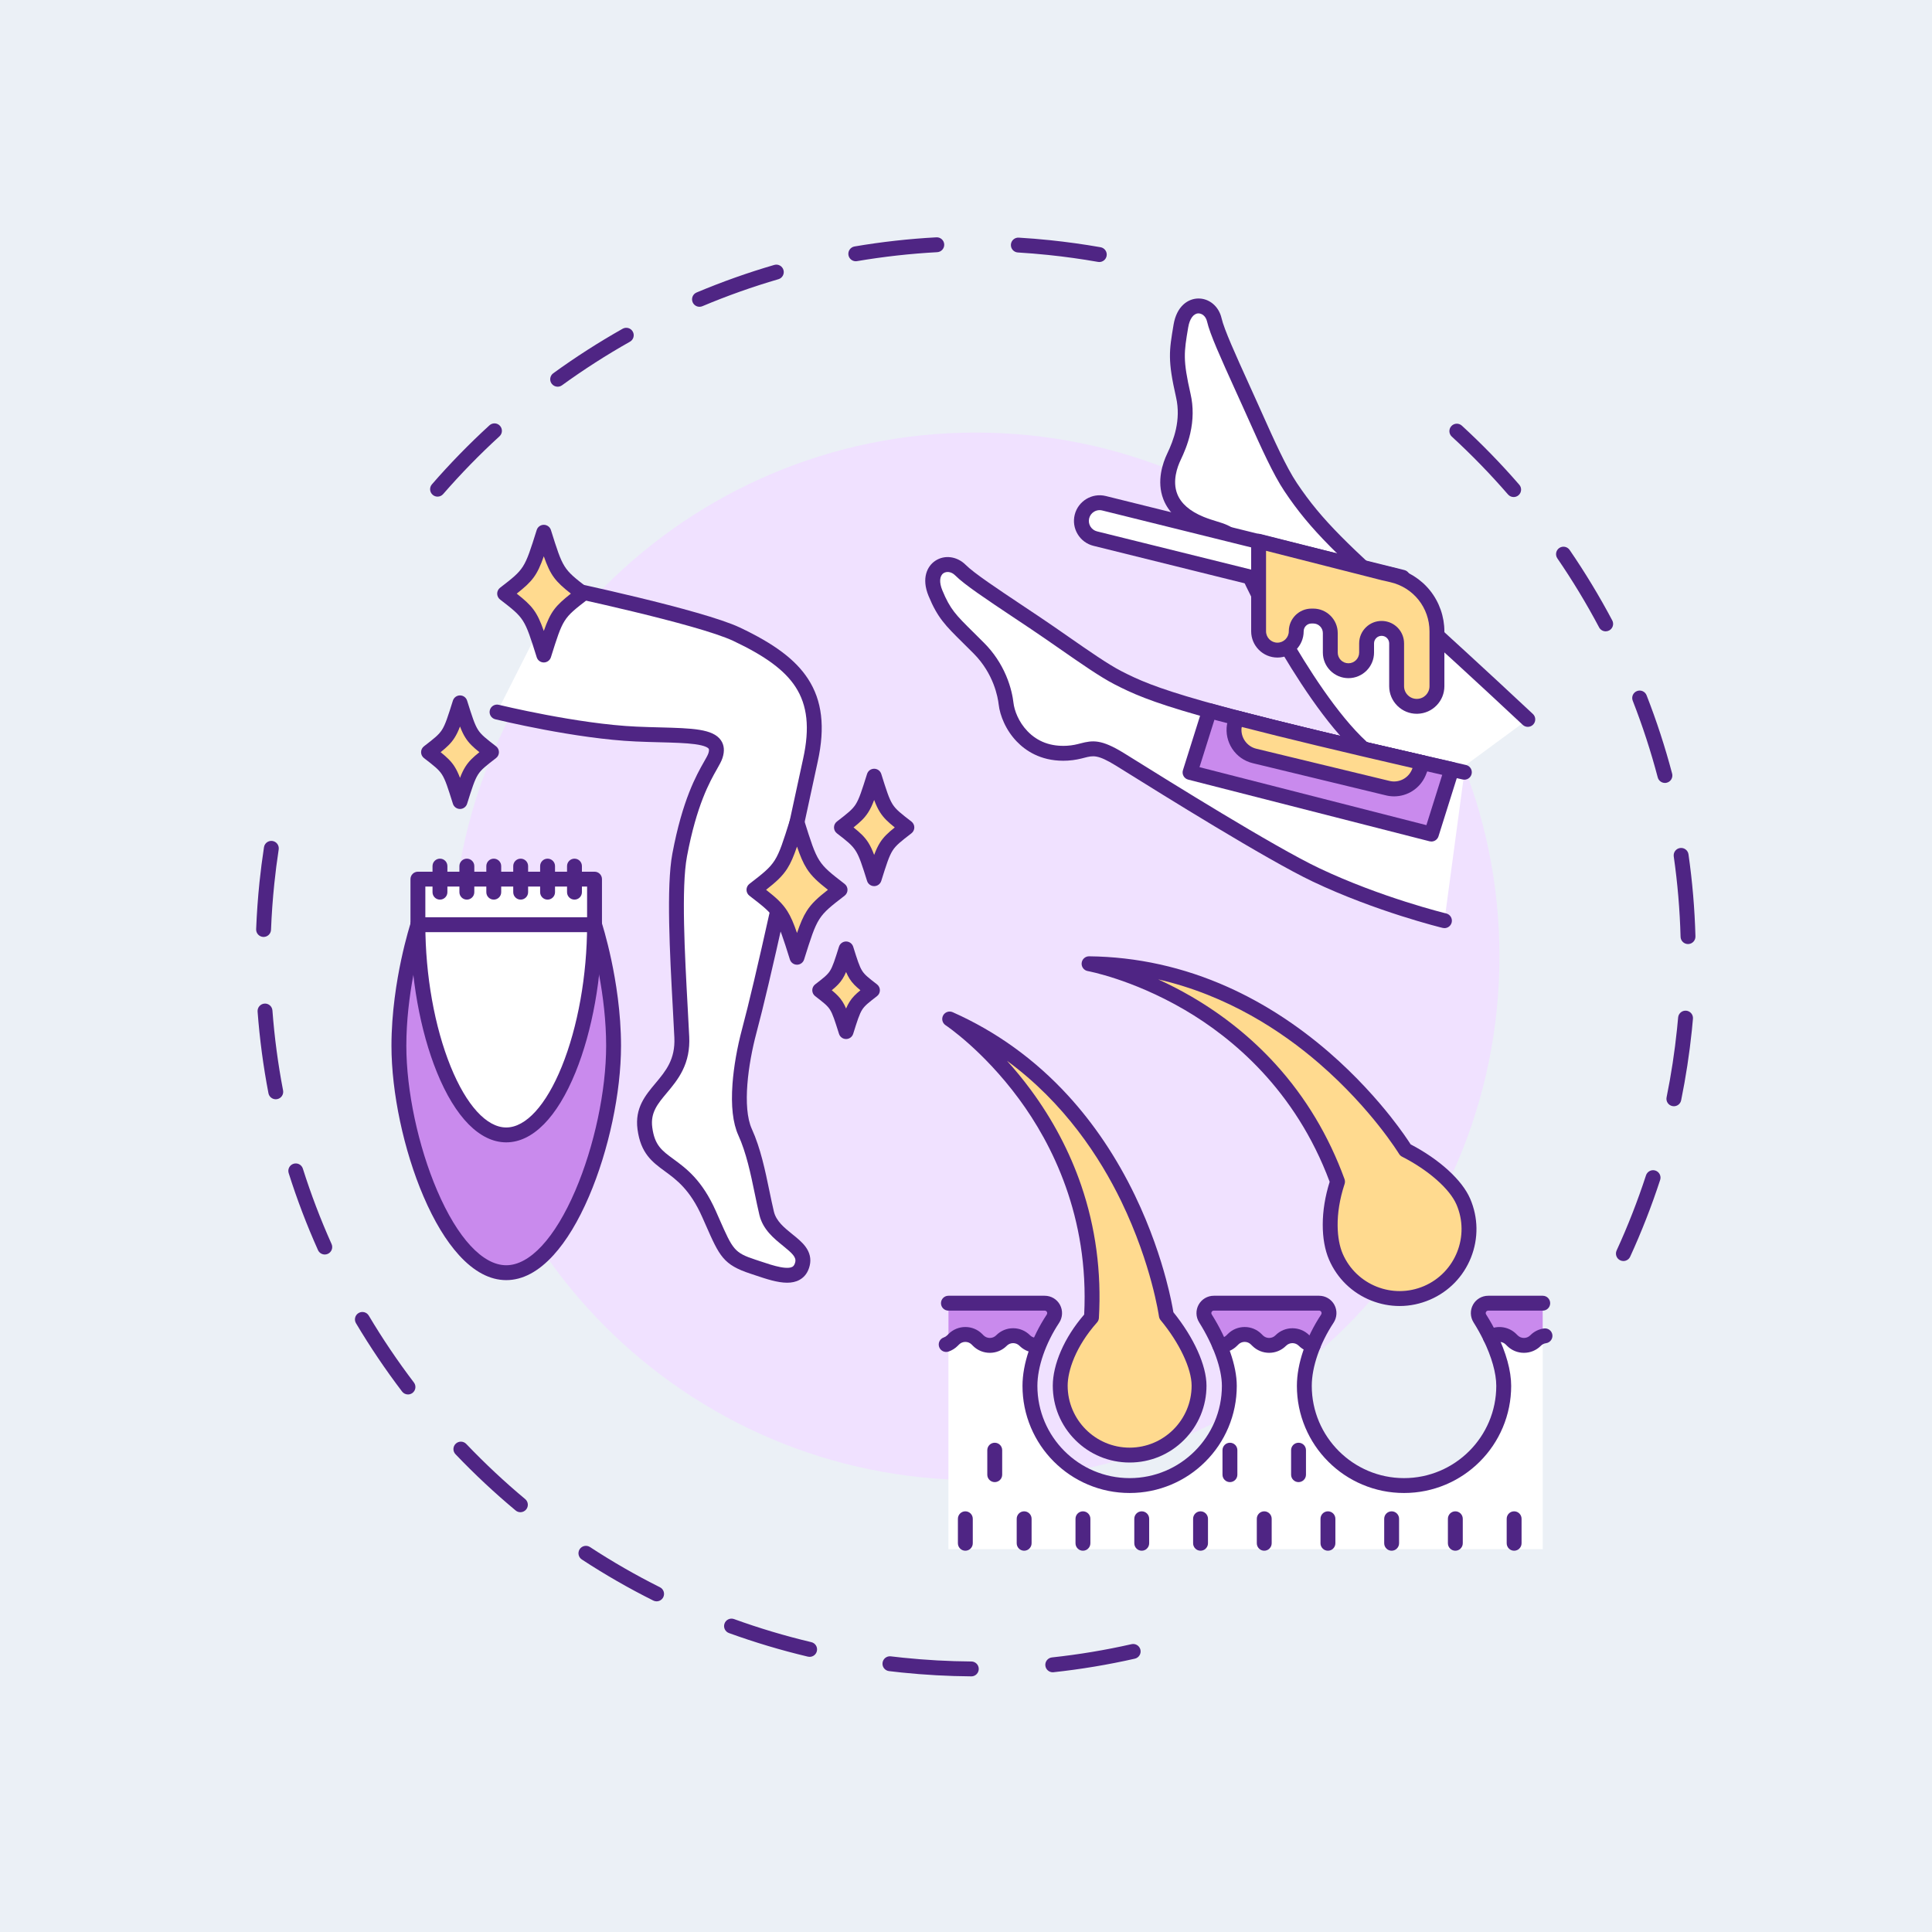 <svg xmlns="http://www.w3.org/2000/svg" width="100" height="100" viewBox="0 0 100 100" fill="none"><rect width="100" height="100" fill="#EBF0F6"></rect><g clip-path="url(#clip0_397_97)"><path d="M84.026 65.271C83.972 65.271 83.918 65.259 83.866 65.235C83.673 65.147 83.588 64.918 83.676 64.725C84.255 63.464 84.766 62.155 85.197 60.835C85.263 60.633 85.48 60.523 85.682 60.588C85.884 60.654 85.995 60.872 85.929 61.074C85.489 62.422 84.967 63.758 84.377 65.046C84.312 65.187 84.172 65.271 84.026 65.271ZM86.639 57.259C86.614 57.259 86.588 57.257 86.562 57.251C86.354 57.209 86.219 57.005 86.262 56.797C86.499 55.633 86.681 54.442 86.803 53.257C86.824 53.06 86.843 52.861 86.86 52.663C86.879 52.452 87.065 52.295 87.277 52.313C87.489 52.332 87.646 52.518 87.627 52.73C87.61 52.932 87.59 53.136 87.57 53.336C87.444 54.546 87.258 55.762 87.016 56.951C86.979 57.133 86.819 57.259 86.639 57.259ZM87.371 48.864C87.163 48.864 86.992 48.698 86.986 48.489C86.949 47.101 86.83 45.701 86.633 44.329C86.603 44.118 86.75 43.923 86.96 43.893C87.171 43.863 87.366 44.009 87.396 44.22C87.597 45.621 87.718 47.05 87.756 48.468C87.762 48.681 87.594 48.858 87.382 48.864C87.378 48.864 87.374 48.864 87.371 48.864ZM86.176 40.525C86.006 40.525 85.85 40.41 85.804 40.238C85.451 38.897 85.016 37.562 84.51 36.269C84.432 36.07 84.53 35.847 84.728 35.77C84.926 35.692 85.15 35.79 85.227 35.988C85.744 37.309 86.188 38.673 86.549 40.041C86.603 40.247 86.481 40.458 86.275 40.512C86.242 40.521 86.209 40.525 86.176 40.525ZM83.11 32.678C82.972 32.678 82.838 32.603 82.769 32.473C82.12 31.247 81.393 30.045 80.608 28.9C80.488 28.724 80.533 28.485 80.708 28.364C80.883 28.244 81.123 28.289 81.243 28.464C82.045 29.634 82.787 30.861 83.45 32.112C83.55 32.3 83.478 32.533 83.29 32.633C83.233 32.663 83.171 32.678 83.11 32.678ZM78.347 25.727C78.239 25.727 78.132 25.682 78.055 25.594C77.146 24.545 76.167 23.537 75.145 22.599C74.988 22.455 74.978 22.212 75.122 22.055C75.266 21.898 75.509 21.888 75.666 22.032C76.709 22.99 77.709 24.018 78.638 25.09C78.777 25.25 78.76 25.494 78.599 25.633C78.526 25.696 78.436 25.727 78.347 25.727ZM22.647 25.706C22.558 25.706 22.468 25.674 22.395 25.611C22.234 25.472 22.217 25.228 22.357 25.068C23.285 24 24.287 22.972 25.334 22.015C25.491 21.871 25.734 21.882 25.878 22.039C26.021 22.196 26.011 22.439 25.854 22.583C24.828 23.521 23.848 24.527 22.938 25.573C22.862 25.661 22.755 25.706 22.647 25.706ZM28.864 20.016C28.745 20.016 28.628 19.961 28.552 19.857C28.427 19.684 28.466 19.444 28.638 19.319C29.786 18.486 30.994 17.712 32.227 17.016C32.413 16.912 32.648 16.977 32.752 17.163C32.856 17.348 32.791 17.583 32.606 17.687C31.397 18.368 30.215 19.127 29.09 19.942C29.022 19.992 28.943 20.016 28.864 20.016ZM36.206 15.879C36.056 15.879 35.913 15.79 35.851 15.643C35.768 15.447 35.86 15.221 36.056 15.139C37.363 14.589 38.715 14.109 40.075 13.713C40.279 13.653 40.493 13.77 40.552 13.975C40.612 14.179 40.495 14.393 40.291 14.452C38.959 14.84 37.635 15.31 36.355 15.849C36.306 15.869 36.256 15.879 36.206 15.879ZM56.901 13.562C56.878 13.562 56.856 13.56 56.833 13.556C55.985 13.407 55.118 13.286 54.258 13.197C53.738 13.143 53.209 13.1 52.685 13.068C52.473 13.056 52.311 12.873 52.324 12.661C52.337 12.448 52.519 12.287 52.732 12.3C53.267 12.332 53.807 12.376 54.337 12.431C55.215 12.522 56.1 12.645 56.967 12.797C57.176 12.834 57.316 13.034 57.279 13.243C57.246 13.43 57.084 13.562 56.901 13.562ZM44.294 13.522C44.11 13.522 43.947 13.389 43.915 13.201C43.88 12.992 44.021 12.793 44.23 12.757C45.627 12.519 47.052 12.36 48.468 12.284C48.68 12.273 48.861 12.436 48.873 12.648C48.884 12.861 48.721 13.042 48.509 13.053C47.123 13.128 45.727 13.284 44.36 13.516C44.338 13.52 44.316 13.522 44.294 13.522ZM50.275 86.769C50.275 86.769 50.273 86.768 50.273 86.768C49.074 86.76 47.86 86.693 46.664 86.569C46.449 86.547 46.23 86.522 46.016 86.496C45.805 86.471 45.654 86.279 45.68 86.068C45.705 85.857 45.897 85.706 46.108 85.732C46.319 85.757 46.532 85.781 46.743 85.803C47.915 85.924 49.104 85.99 50.278 85.998C50.491 86 50.662 86.173 50.66 86.386C50.659 86.598 50.487 86.769 50.275 86.769ZM54.49 86.557C54.296 86.557 54.129 86.41 54.107 86.213C54.084 86.001 54.237 85.811 54.449 85.788C55.829 85.639 57.215 85.409 58.568 85.102C58.776 85.055 58.982 85.185 59.029 85.393C59.076 85.6 58.946 85.806 58.738 85.853C57.356 86.166 55.941 86.402 54.532 86.554C54.518 86.556 54.504 86.557 54.49 86.557ZM41.907 85.758C41.877 85.758 41.848 85.755 41.818 85.748C40.436 85.42 39.061 85.009 37.731 84.527C37.532 84.454 37.428 84.234 37.501 84.034C37.573 83.834 37.794 83.73 37.994 83.803C39.296 84.275 40.642 84.677 41.996 84.998C42.203 85.047 42.331 85.255 42.281 85.462C42.239 85.639 42.081 85.758 41.907 85.758ZM33.985 82.885C33.927 82.885 33.868 82.872 33.813 82.844C32.546 82.211 31.302 81.496 30.116 80.719C29.938 80.603 29.888 80.364 30.004 80.186C30.121 80.008 30.36 79.959 30.538 80.075C31.699 80.835 32.917 81.535 34.157 82.155C34.348 82.25 34.425 82.482 34.33 82.672C34.262 82.807 34.126 82.885 33.985 82.885ZM26.936 78.272C26.849 78.272 26.761 78.243 26.689 78.182C25.604 77.278 24.556 76.298 23.576 75.27C23.429 75.117 23.435 74.873 23.589 74.726C23.743 74.579 23.987 74.585 24.134 74.739C25.094 75.745 26.119 76.705 27.182 77.591C27.346 77.727 27.368 77.97 27.232 78.133C27.155 78.225 27.046 78.272 26.936 78.272ZM21.117 72.177C21.001 72.177 20.886 72.124 20.811 72.025C19.95 70.893 19.148 69.704 18.426 68.49C18.317 68.307 18.377 68.07 18.56 67.962C18.743 67.853 18.979 67.913 19.088 68.096C19.795 69.285 20.581 70.45 21.424 71.559C21.552 71.728 21.52 71.97 21.35 72.099C21.28 72.151 21.199 72.177 21.117 72.177ZM16.811 64.933C16.664 64.933 16.523 64.848 16.459 64.705C15.879 63.411 15.368 62.07 14.942 60.72C14.878 60.517 14.99 60.301 15.193 60.237C15.396 60.172 15.612 60.285 15.676 60.488C16.094 61.81 16.594 63.123 17.162 64.39C17.249 64.584 17.162 64.812 16.968 64.899C16.917 64.922 16.863 64.933 16.811 64.933ZM14.273 56.898C14.092 56.898 13.931 56.77 13.895 56.586C13.628 55.196 13.439 53.774 13.333 52.359C13.318 52.147 13.477 51.962 13.689 51.946C13.901 51.93 14.086 52.09 14.101 52.302C14.205 53.687 14.39 55.08 14.652 56.44C14.692 56.649 14.555 56.851 14.346 56.891C14.322 56.896 14.297 56.898 14.273 56.898ZM13.643 48.496C13.638 48.496 13.633 48.496 13.628 48.496C13.415 48.487 13.25 48.308 13.258 48.096C13.29 47.289 13.348 46.471 13.431 45.664C13.494 45.06 13.572 44.45 13.664 43.851C13.696 43.641 13.892 43.497 14.103 43.529C14.313 43.561 14.457 43.758 14.425 43.968C14.335 44.554 14.259 45.152 14.198 45.743C14.116 46.533 14.059 47.335 14.028 48.126C14.02 48.333 13.849 48.496 13.643 48.496Z" fill="#4F2584"></path><path d="M50.501 76.61C65.473 76.61 77.611 64.472 77.611 49.5C77.611 34.528 65.473 22.39 50.501 22.39C35.528 22.39 23.391 34.528 23.391 49.5C23.391 64.472 35.528 76.61 50.501 76.61Z" fill="#F0E1FF"></path><path d="M79.079 37.236C70.728 29.422 68.754 28.124 66.807 25.218C66.167 24.263 65.474 22.66 64.691 20.92C63.836 19.02 63.018 17.287 62.852 16.558C62.641 15.625 61.36 15.462 61.123 16.871C60.896 18.221 60.827 18.624 61.249 20.478C61.563 21.856 61.05 23.042 60.763 23.642C60.339 24.531 59.968 26.215 62.152 27.108C63.393 27.616 63.873 27.306 64.381 29.111C64.604 29.907 68.161 37.067 71.095 39.183C72.098 39.906 73.634 41.243 73.634 41.243" fill="white"></path><path d="M73.634 41.628C73.544 41.628 73.454 41.597 73.381 41.533C73.366 41.52 71.846 40.2 70.87 39.495C69.255 38.331 67.543 35.782 66.391 33.849C65.164 31.791 64.145 29.697 64.01 29.215C63.669 28.004 63.437 27.933 62.748 27.721C62.534 27.656 62.291 27.581 62.006 27.465C61.089 27.089 60.486 26.542 60.214 25.838C59.854 24.905 60.185 23.958 60.416 23.476C60.741 22.793 61.143 21.749 60.873 20.564C60.435 18.639 60.512 18.18 60.742 16.816L60.743 16.807C60.908 15.829 61.502 15.465 62.002 15.451C62.584 15.434 63.087 15.854 63.228 16.472C63.357 17.043 63.972 18.4 64.624 19.837C64.76 20.137 64.901 20.447 65.042 20.762C65.127 20.949 65.21 21.136 65.292 21.319C65.951 22.79 66.574 24.178 67.127 25.003C68.453 26.984 69.771 28.183 73.294 31.387C74.853 32.804 76.792 34.569 79.342 36.955C79.498 37.1 79.506 37.344 79.36 37.5C79.215 37.655 78.971 37.663 78.816 37.518C76.27 35.135 74.332 33.373 72.776 31.957C71.045 30.382 69.794 29.245 68.838 28.276C67.85 27.275 67.169 26.451 66.487 25.432C65.898 24.553 65.291 23.2 64.59 21.634C64.507 21.451 64.424 21.265 64.34 21.078C64.199 20.764 64.058 20.454 63.922 20.155C63.197 18.554 62.623 17.29 62.477 16.643C62.41 16.351 62.202 16.221 62.033 16.221C62.03 16.221 62.027 16.221 62.024 16.221C61.775 16.228 61.576 16.502 61.503 16.935L61.501 16.944C61.279 18.262 61.22 18.616 61.624 20.393C61.774 21.048 61.767 21.736 61.606 22.438C61.476 23.004 61.273 23.467 61.111 23.808C60.934 24.177 60.676 24.897 60.932 25.561C61.125 26.059 61.584 26.46 62.297 26.752C62.551 26.855 62.775 26.924 62.974 26.985C63.372 27.107 63.715 27.213 64.02 27.513C64.322 27.811 64.54 28.258 64.751 29.007C64.845 29.34 65.74 31.254 67.052 33.455C68.167 35.325 69.813 37.783 71.32 38.871C72.326 39.596 73.824 40.897 73.887 40.952C74.047 41.092 74.064 41.335 73.925 41.495C73.849 41.583 73.742 41.628 73.634 41.628Z" fill="#4F2584"></path><path d="M75.796 39.971C61.618 36.753 59.708 36.029 57.852 35.073C56.83 34.547 55.171 33.307 53.587 32.245C51.856 31.084 50.245 30.047 49.719 29.515C49.046 28.836 47.873 29.375 48.417 30.696C48.938 31.962 49.336 32.21 50.675 33.56C51.67 34.563 51.999 35.751 52.073 36.412C52.183 37.391 53.117 39.106 55.246 38.984C56.39 38.918 56.424 38.357 57.96 39.3C58.664 39.732 65.458 44.022 68.113 45.282C71.407 46.847 74.765 47.654 74.765 47.654" fill="white"></path><path d="M74.765 48.04C74.735 48.04 74.705 48.036 74.674 48.029C74.641 48.021 71.24 47.194 67.948 45.63C65.581 44.507 60.049 41.056 58.231 39.922C58.003 39.78 57.838 39.678 57.758 39.628C56.81 39.046 56.581 39.105 56.126 39.222C55.909 39.278 55.64 39.347 55.268 39.369C55.187 39.373 55.108 39.376 55.031 39.376C53.839 39.376 53.069 38.842 52.624 38.377C52.354 38.096 52.133 37.769 51.966 37.405C51.82 37.087 51.724 36.758 51.69 36.455C51.651 36.105 51.441 34.881 50.401 33.831C50.187 33.616 49.995 33.426 49.826 33.259C48.935 32.379 48.528 31.977 48.061 30.843C47.683 29.925 47.994 29.302 48.412 29.025C48.896 28.704 49.546 28.794 49.992 29.244C50.404 29.66 51.644 30.486 52.956 31.361C53.231 31.544 53.514 31.733 53.801 31.925C54.306 32.264 54.819 32.62 55.314 32.965C56.363 33.694 57.353 34.383 58.028 34.731C59.777 35.631 61.575 36.348 75.881 39.596C76.088 39.643 76.219 39.849 76.171 40.057C76.124 40.264 75.918 40.394 75.711 40.347C68.913 38.804 64.715 37.785 62.098 37.044C59.51 36.311 58.564 35.873 57.676 35.415C56.955 35.044 55.944 34.341 54.874 33.597C54.381 33.254 53.872 32.9 53.372 32.565C53.086 32.373 52.803 32.184 52.529 32.002C51.067 31.027 49.912 30.258 49.445 29.786C49.23 29.57 48.98 29.573 48.837 29.667C48.63 29.805 48.606 30.143 48.773 30.549C49.181 31.539 49.48 31.834 50.367 32.711C50.538 32.88 50.731 33.07 50.948 33.289C51.425 33.77 51.804 34.334 52.073 34.963C52.338 35.583 52.426 36.11 52.456 36.369C52.5 36.763 52.714 37.357 53.18 37.844C53.706 38.393 54.394 38.647 55.224 38.6C55.521 38.583 55.731 38.529 55.934 38.476C56.554 38.317 56.994 38.255 58.161 38.972C58.244 39.023 58.409 39.126 58.639 39.269C60.447 40.397 65.951 43.83 68.278 44.935C71.495 46.462 74.822 47.272 74.855 47.28C75.061 47.33 75.189 47.538 75.139 47.745C75.097 47.921 74.939 48.04 74.765 48.04Z" fill="#4F2584"></path><path d="M75.141 39.823C68.815 38.383 65.028 37.458 62.602 36.785L61.596 39.98L74.088 43.172L75.141 39.823Z" fill="#C98AED"></path><path d="M74.088 43.557C74.057 43.557 74.025 43.553 73.993 43.545L61.501 40.353C61.398 40.327 61.311 40.26 61.26 40.167C61.208 40.075 61.197 39.965 61.229 39.864L62.235 36.67C62.298 36.472 62.506 36.359 62.706 36.414C65.22 37.111 69.199 38.075 75.227 39.447C75.332 39.471 75.422 39.538 75.476 39.631C75.529 39.724 75.541 39.836 75.509 39.938L74.456 43.288C74.404 43.451 74.253 43.557 74.088 43.557ZM62.086 39.708L73.83 42.709L74.649 40.106C69.11 38.842 65.338 37.93 62.858 37.255L62.086 39.708Z" fill="#4F2584"></path><path d="M63.887 37.568C63.779 38.267 64.219 38.955 64.932 39.128L71.829 40.795C72.484 40.953 73.157 40.619 73.427 40.002L73.639 39.479C69.31 38.486 66.191 37.729 64.015 37.162C63.993 37.156 63.909 37.574 63.887 37.568Z" fill="#FFDA8F"></path><path d="M72.158 41.219C72.019 41.219 71.879 41.203 71.739 41.169L64.842 39.502C64.405 39.397 64.028 39.132 63.781 38.758C63.537 38.388 63.44 37.945 63.507 37.51C63.514 37.467 63.527 37.426 63.547 37.389C63.556 37.357 63.569 37.304 63.578 37.27C63.637 37.043 63.669 36.918 63.818 36.83C63.908 36.778 64.012 36.763 64.113 36.789C66.435 37.395 69.669 38.173 73.726 39.104C73.836 39.129 73.929 39.201 73.981 39.301C74.033 39.402 74.039 39.52 73.996 39.624L73.785 40.147C73.783 40.15 73.782 40.153 73.781 40.156C73.493 40.814 72.849 41.219 72.158 41.219ZM64.262 37.678C64.212 38.17 64.538 38.636 65.023 38.753L71.92 40.42C72.392 40.535 72.876 40.296 73.073 39.852L73.113 39.754C69.458 38.913 66.49 38.198 64.279 37.628C64.273 37.645 64.268 37.662 64.262 37.678ZM63.886 37.183C63.836 37.183 63.789 37.193 63.747 37.21C63.822 37.18 63.906 37.175 63.985 37.196C63.951 37.187 63.918 37.183 63.886 37.183Z" fill="#4F2584"></path><path d="M72.142 31.71L56.689 27.878C56.183 27.752 55.875 27.241 56.001 26.736C56.126 26.23 56.637 25.922 57.142 26.048L72.596 29.88L72.142 31.71Z" fill="white"></path><path d="M72.143 32.095C72.112 32.095 72.081 32.091 72.05 32.084L56.597 28.252C56.252 28.166 55.962 27.952 55.779 27.648C55.596 27.344 55.542 26.987 55.627 26.643C55.804 25.933 56.525 25.498 57.236 25.674L72.689 29.506C72.896 29.557 73.022 29.766 72.97 29.972L72.516 31.802C72.492 31.901 72.429 31.987 72.341 32.04C72.281 32.076 72.212 32.095 72.143 32.095ZM56.915 26.405C56.815 26.405 56.717 26.432 56.629 26.485C56.501 26.562 56.411 26.684 56.375 26.829C56.339 26.973 56.362 27.123 56.439 27.251C56.516 27.378 56.638 27.468 56.782 27.504L71.862 31.243L72.13 30.161L57.05 26.422C57.006 26.41 56.96 26.405 56.915 26.405Z" fill="#4F2584"></path><path d="M65.144 28.013V32.675C65.144 33.213 65.581 33.649 66.119 33.649C66.657 33.649 67.093 33.213 67.093 32.675C67.093 32.24 67.446 31.887 67.882 31.887H67.974C68.461 31.887 68.856 32.281 68.856 32.768V33.777C68.856 34.296 69.276 34.716 69.795 34.716C70.314 34.716 70.734 34.296 70.734 33.777V33.302C70.734 32.859 71.104 32.506 71.546 32.526C71.961 32.544 72.288 32.887 72.288 33.302V35.516C72.288 36.106 72.777 36.579 73.367 36.559C73.93 36.54 74.376 36.079 74.376 35.516V32.682C74.376 31.281 73.406 30.066 72.04 29.756L71.616 29.66L65.144 28.013Z" fill="#FFDA8F"></path><path d="M73.331 36.945C72.959 36.945 72.608 36.803 72.339 36.543C72.058 36.271 71.904 35.907 71.904 35.516V33.302C71.904 33.092 71.739 32.92 71.529 32.911C71.422 32.906 71.319 32.944 71.241 33.019C71.163 33.094 71.12 33.194 71.12 33.302V33.777C71.12 34.507 70.526 35.101 69.795 35.101C69.065 35.101 68.471 34.507 68.471 33.777V32.768C68.471 32.494 68.248 32.272 67.975 32.272H67.882C67.659 32.272 67.478 32.453 67.478 32.675C67.478 33.425 66.869 34.035 66.119 34.035C65.37 34.035 64.76 33.425 64.76 32.675V28.013C64.76 27.894 64.815 27.782 64.909 27.709C65.002 27.636 65.125 27.61 65.24 27.64L71.706 29.285L72.125 29.381C72.871 29.55 73.544 29.972 74.022 30.569C74.499 31.167 74.761 31.917 74.761 32.682V35.516C74.761 35.889 74.619 36.241 74.36 36.509C74.1 36.777 73.753 36.932 73.38 36.944C73.364 36.944 73.347 36.945 73.331 36.945ZM71.51 32.14C71.528 32.14 71.546 32.14 71.564 32.141C72.186 32.169 72.674 32.679 72.674 33.302V35.516C72.674 35.696 72.745 35.864 72.875 35.989C73.004 36.114 73.174 36.18 73.355 36.174C73.712 36.162 73.991 35.873 73.991 35.516V32.682C73.991 31.452 73.154 30.404 71.955 30.132L71.531 30.035C71.528 30.035 71.524 30.034 71.521 30.033L65.53 28.509V32.675C65.53 33 65.794 33.264 66.119 33.264C66.444 33.264 66.708 33 66.708 32.675C66.708 32.028 67.235 31.501 67.882 31.501H67.975C68.673 31.501 69.241 32.07 69.241 32.768V33.777C69.241 34.083 69.49 34.331 69.795 34.331C70.101 34.331 70.35 34.083 70.35 33.777V33.302C70.35 32.982 70.477 32.684 70.709 32.462C70.927 32.253 71.21 32.14 71.51 32.14Z" fill="#4F2584"></path><path d="M28.992 30.401C28.992 30.401 36.211 31.922 38.126 32.827C41.263 34.309 42.708 35.885 41.951 39.34C41.768 40.174 41.526 41.298 41.252 42.563L40.255 47.128C39.719 49.537 39.181 51.87 38.782 53.362C38.346 54.991 38.004 57.36 38.567 58.598C39.155 59.888 39.373 61.503 39.683 62.799C39.993 64.094 41.778 64.417 41.537 65.419C41.297 66.422 40.052 65.917 38.976 65.563C37.622 65.119 37.569 64.792 36.7 62.838C35.365 59.834 33.669 60.596 33.381 58.401C33.127 56.462 35.41 56.161 35.291 53.681C35.155 50.854 34.81 46.239 35.181 44.258C35.851 40.682 36.84 39.682 37.029 39.121C37.433 37.922 35.573 38.112 32.927 37.994C29.816 37.856 25.729 36.855 25.729 36.855" fill="white"></path><path d="M40.741 66.393C40.24 66.393 39.662 66.2 39.097 66.01C39.015 65.983 38.934 65.956 38.854 65.929C37.436 65.464 37.243 65.026 36.525 63.397C36.469 63.271 36.41 63.137 36.347 62.995C35.718 61.579 35.022 61.069 34.409 60.62C33.768 60.15 33.162 59.706 32.997 58.451C32.853 57.352 33.399 56.7 33.927 56.07C34.458 55.436 34.959 54.838 34.904 53.699C34.882 53.241 34.855 52.736 34.826 52.201C34.672 49.39 34.482 45.892 34.801 44.187C35.325 41.391 36.05 40.114 36.44 39.428C36.546 39.242 36.63 39.095 36.663 38.998C36.685 38.93 36.718 38.808 36.68 38.754C36.648 38.708 36.514 38.593 35.966 38.519C35.499 38.456 34.876 38.439 34.154 38.42C33.758 38.41 33.348 38.399 32.908 38.379C29.796 38.241 25.804 37.27 25.635 37.229C25.429 37.178 25.302 36.97 25.353 36.763C25.404 36.556 25.612 36.43 25.819 36.481C25.859 36.49 29.907 37.475 32.942 37.61C33.375 37.629 33.782 37.64 34.174 37.65C35.815 37.694 36.9 37.722 37.312 38.313C37.488 38.566 37.515 38.879 37.392 39.244C37.336 39.411 37.236 39.587 37.11 39.809C36.742 40.456 36.059 41.659 35.558 44.328C35.256 45.942 35.444 49.389 35.595 52.159C35.624 52.695 35.652 53.202 35.674 53.662C35.705 54.306 35.592 54.878 35.327 55.411C35.1 55.869 34.791 56.239 34.517 56.565C34.039 57.136 33.661 57.587 33.761 58.351C33.883 59.279 34.252 59.55 34.864 59.998C35.521 60.48 36.338 61.079 37.051 62.682C37.114 62.825 37.174 62.959 37.229 63.086C37.929 64.673 38.002 64.839 39.094 65.198C39.176 65.224 39.258 65.252 39.341 65.28C39.7 65.4 40.072 65.525 40.391 65.585C40.757 65.655 40.93 65.616 41.011 65.571C41.04 65.555 41.118 65.512 41.161 65.329C41.223 65.075 41.015 64.875 40.527 64.481C40.064 64.107 39.487 63.642 39.307 62.888C39.224 62.539 39.149 62.177 39.069 61.792C38.853 60.748 38.629 59.667 38.215 58.758C37.932 58.135 37.831 57.24 37.914 56.099C37.979 55.221 38.154 54.214 38.409 53.263C38.754 51.972 39.234 49.938 39.877 47.044L40.875 42.481C40.942 42.168 41.008 41.863 41.072 41.569C41.267 40.666 41.435 39.885 41.573 39.258C41.919 37.679 41.792 36.502 41.175 35.553C40.615 34.694 39.623 33.961 37.96 33.175C36.107 32.3 28.983 30.793 28.911 30.778C28.703 30.735 28.57 30.53 28.613 30.322C28.657 30.114 28.862 29.981 29.07 30.025C29.366 30.087 36.355 31.565 38.289 32.478C40.089 33.329 41.178 34.148 41.82 35.133C42.19 35.701 42.411 36.321 42.495 37.027C42.579 37.736 42.523 38.519 42.325 39.422C42.188 40.049 42.02 40.829 41.825 41.732C41.761 42.026 41.695 42.331 41.627 42.645L40.629 47.21C39.984 50.116 39.501 52.16 39.153 53.462C38.726 55.059 38.407 57.321 38.916 58.438C39.366 59.426 39.609 60.6 39.823 61.636C39.902 62.015 39.976 62.372 40.056 62.709C40.175 63.208 40.6 63.55 41.011 63.882C41.267 64.088 41.508 64.283 41.685 64.518C41.918 64.828 41.994 65.162 41.91 65.509C41.829 65.849 41.652 66.097 41.384 66.245C41.193 66.351 40.976 66.393 40.741 66.393Z" fill="#4F2584"></path><path d="M28.149 33.904C27.48 31.777 27.478 31.774 26.121 30.726C27.478 29.678 27.48 29.675 28.149 27.549C28.817 29.675 28.819 29.678 30.177 30.726C28.819 31.774 28.817 31.777 28.149 33.904Z" fill="#FFDA8F"></path><path d="M28.147 34.289C27.979 34.289 27.83 34.179 27.78 34.019C27.147 32.006 27.147 32.006 25.884 31.031C25.79 30.958 25.734 30.846 25.734 30.726C25.734 30.607 25.79 30.494 25.884 30.421C27.147 29.447 27.147 29.447 27.78 27.433C27.83 27.273 27.979 27.164 28.147 27.164C28.315 27.164 28.464 27.273 28.515 27.433C29.148 29.447 29.148 29.447 30.41 30.421C30.505 30.494 30.56 30.607 30.56 30.726C30.56 30.846 30.505 30.958 30.41 31.031C29.147 32.006 29.147 32.006 28.515 34.019C28.464 34.179 28.315 34.289 28.147 34.289ZM26.746 30.726C27.552 31.364 27.796 31.66 28.147 32.658C28.498 31.66 28.742 31.364 29.548 30.726C28.742 30.088 28.498 29.792 28.147 28.794C27.796 29.792 27.552 30.088 26.746 30.726Z" fill="#4F2584"></path><path d="M23.809 41.487C23.272 39.778 23.27 39.775 22.18 38.933C23.27 38.091 23.272 38.088 23.809 36.379C24.347 38.088 24.349 38.091 25.439 38.933C24.349 39.775 24.347 39.778 23.809 41.487Z" fill="#FFDA8F"></path><path d="M23.81 41.872C23.642 41.872 23.493 41.763 23.442 41.602C23.184 40.781 23.055 40.369 22.878 40.092C22.71 39.828 22.47 39.643 21.945 39.238C21.85 39.165 21.795 39.052 21.795 38.933C21.795 38.813 21.85 38.701 21.945 38.628C22.47 38.222 22.71 38.037 22.878 37.774C23.055 37.497 23.184 37.084 23.442 36.264C23.493 36.103 23.642 35.994 23.81 35.994C23.978 35.994 24.127 36.103 24.177 36.264C24.435 37.084 24.565 37.497 24.742 37.774C24.91 38.037 25.15 38.222 25.675 38.628C25.77 38.701 25.825 38.813 25.825 38.933C25.825 39.052 25.77 39.165 25.675 39.238C25.15 39.643 24.91 39.828 24.742 40.092C24.565 40.369 24.436 40.781 24.177 41.602C24.127 41.763 23.978 41.872 23.81 41.872ZM22.806 38.933C23.134 39.196 23.349 39.399 23.527 39.677C23.633 39.844 23.72 40.027 23.81 40.262C23.9 40.027 23.986 39.844 24.093 39.678C24.27 39.399 24.486 39.195 24.814 38.933C24.486 38.67 24.27 38.467 24.093 38.188C23.986 38.022 23.9 37.839 23.81 37.603C23.72 37.839 23.633 38.022 23.527 38.188C23.349 38.467 23.134 38.67 22.806 38.933Z" fill="#4F2584"></path><path d="M43.793 53.395C43.343 51.963 43.341 51.961 42.428 51.255C43.341 50.55 43.343 50.548 43.793 49.117C44.243 50.548 44.244 50.55 45.158 51.255C44.244 51.961 44.243 51.963 43.793 53.395Z" fill="#FFDA8F"></path><path d="M43.793 53.78C43.625 53.78 43.476 53.67 43.426 53.51C43.211 52.828 43.103 52.485 42.96 52.26C42.825 52.048 42.627 51.895 42.193 51.56C42.098 51.487 42.043 51.375 42.043 51.255C42.043 51.136 42.098 51.023 42.193 50.951C42.627 50.616 42.825 50.463 42.96 50.251C43.103 50.026 43.211 49.684 43.426 49.001C43.476 48.841 43.625 48.731 43.793 48.731C43.962 48.731 44.11 48.841 44.161 49.001C44.375 49.684 44.483 50.026 44.627 50.251C44.762 50.463 44.96 50.616 45.394 50.951C45.488 51.023 45.543 51.136 45.543 51.255C45.543 51.375 45.488 51.487 45.394 51.56C44.96 51.895 44.762 52.048 44.627 52.26C44.483 52.485 44.375 52.828 44.161 53.51C44.11 53.67 43.962 53.78 43.793 53.78ZM43.052 51.255C43.298 51.457 43.467 51.622 43.609 51.846C43.677 51.952 43.736 52.067 43.793 52.201C43.85 52.067 43.909 51.952 43.977 51.846C44.12 51.622 44.288 51.457 44.535 51.255C44.288 51.054 44.12 50.889 43.977 50.666C43.909 50.559 43.85 50.444 43.793 50.31C43.736 50.444 43.677 50.559 43.609 50.666C43.467 50.889 43.298 51.054 43.052 51.255Z" fill="#4F2584"></path><path d="M45.246 45.481C44.688 43.705 44.686 43.703 43.553 42.828C44.686 41.953 44.688 41.95 45.246 40.175C45.804 41.95 45.806 41.953 46.939 42.828C45.806 43.703 45.804 43.705 45.246 45.481Z" fill="#FFDA8F"></path><path d="M45.246 45.866C45.078 45.866 44.929 45.757 44.879 45.596C44.356 43.934 44.356 43.934 43.318 43.133C43.223 43.06 43.168 42.947 43.168 42.828C43.168 42.708 43.223 42.596 43.318 42.523C43.865 42.1 44.115 41.908 44.291 41.632C44.475 41.342 44.61 40.913 44.879 40.059C44.929 39.899 45.078 39.79 45.246 39.79H45.246C45.414 39.79 45.563 39.899 45.614 40.059C45.882 40.913 46.017 41.342 46.202 41.632C46.378 41.908 46.627 42.1 47.175 42.523C47.269 42.596 47.325 42.708 47.325 42.828C47.325 42.947 47.269 43.06 47.175 43.133C46.628 43.555 46.378 43.748 46.202 44.024C46.017 44.313 45.882 44.742 45.614 45.596C45.563 45.757 45.414 45.866 45.246 45.866ZM44.179 42.828C44.527 43.105 44.754 43.318 44.94 43.609C45.055 43.79 45.148 43.99 45.246 44.251C45.344 43.99 45.437 43.79 45.552 43.609C45.739 43.317 45.966 43.105 46.313 42.828C45.965 42.55 45.739 42.338 45.552 42.046C45.437 41.866 45.344 41.666 45.246 41.405C45.148 41.666 45.055 41.866 44.94 42.046C44.754 42.338 44.527 42.55 44.179 42.828Z" fill="#4F2584"></path><path d="M41.252 49.548C40.517 47.21 40.515 47.207 39.023 46.056C40.515 44.904 40.517 44.901 41.252 42.563C41.987 44.901 41.989 44.904 43.481 46.056C41.989 47.207 41.987 47.21 41.252 49.548Z" fill="#FFDA8F"></path><path d="M41.253 49.933C41.084 49.933 40.936 49.824 40.885 49.663C40.186 47.439 40.186 47.439 38.788 46.361C38.694 46.288 38.639 46.175 38.639 46.056C38.639 45.936 38.694 45.824 38.788 45.751C40.186 44.672 40.186 44.672 40.885 42.448C40.936 42.287 41.084 42.178 41.253 42.178H41.253C41.421 42.178 41.57 42.287 41.62 42.448C42.319 44.672 42.319 44.672 43.717 45.751C43.811 45.824 43.867 45.936 43.867 46.056C43.867 46.175 43.811 46.288 43.717 46.361C42.319 47.439 42.319 47.439 41.62 49.663C41.57 49.824 41.421 49.933 41.253 49.933ZM39.652 46.056C40.168 46.461 40.49 46.749 40.747 47.15C40.936 47.447 41.081 47.79 41.253 48.292C41.424 47.79 41.569 47.447 41.758 47.15C42.014 46.749 42.337 46.461 42.853 46.056C42.337 45.65 42.014 45.362 41.758 44.961C41.569 44.664 41.424 44.321 41.253 43.819C41.081 44.321 40.936 44.664 40.747 44.961C40.49 45.362 40.168 45.65 39.652 46.056Z" fill="#4F2584"></path><path d="M26.203 65.874C29.271 65.874 31.759 58.861 31.759 54.127C31.759 50.864 30.773 47.862 30.773 47.862H21.632C21.632 47.862 20.646 50.864 20.646 54.127C20.646 58.861 23.134 65.874 26.203 65.874Z" fill="#C98AED"></path><path d="M26.203 66.259C25.36 66.259 24.537 65.823 23.755 64.963C23.085 64.226 22.468 63.204 21.92 61.927C20.897 59.541 20.262 56.553 20.262 54.127C20.262 52.408 20.534 50.766 20.763 49.691C21.011 48.526 21.256 47.774 21.266 47.742C21.318 47.584 21.466 47.477 21.632 47.477H30.774C30.94 47.477 31.088 47.584 31.14 47.742C31.15 47.774 31.395 48.526 31.643 49.691C31.872 50.766 32.144 52.408 32.144 54.127C32.144 56.553 31.509 59.541 30.486 61.927C29.938 63.204 29.321 64.226 28.651 64.963C27.869 65.823 27.046 66.259 26.203 66.259ZM21.918 48.248C21.686 49.043 21.032 51.516 21.032 54.127C21.032 56.455 21.644 59.328 22.628 61.624C23.681 64.08 24.984 65.489 26.203 65.489C27.422 65.489 28.725 64.08 29.778 61.624C30.762 59.328 31.374 56.455 31.374 54.127C31.374 51.516 30.721 49.043 30.488 48.248H21.918Z" fill="#4F2584"></path><path d="M21.633 47.862C21.633 53.326 23.679 58.743 26.204 58.743C28.728 58.743 30.774 53.326 30.774 47.862" fill="white"></path><path d="M26.202 59.128C24.839 59.128 23.564 57.839 22.613 55.497C21.744 53.357 21.246 50.574 21.246 47.862C21.246 47.65 21.419 47.477 21.631 47.477C21.844 47.477 22.016 47.65 22.016 47.862C22.016 50.479 22.494 53.156 23.327 55.207C24.14 57.209 25.188 58.358 26.202 58.358C27.216 58.358 28.264 57.209 29.077 55.207C29.91 53.156 30.388 50.479 30.388 47.862C30.388 47.65 30.56 47.477 30.773 47.477C30.986 47.477 31.158 47.65 31.158 47.862C31.158 50.574 30.66 53.357 29.791 55.497C28.84 57.839 27.566 59.128 26.202 59.128Z" fill="#4F2584"></path><path d="M30.774 45.504H21.633V47.862H30.774V45.504Z" fill="white"></path><path d="M30.773 48.248H21.631C21.419 48.248 21.246 48.075 21.246 47.862V45.504C21.246 45.291 21.419 45.119 21.631 45.119H30.773C30.986 45.119 31.158 45.291 31.158 45.504V47.862C31.158 48.075 30.986 48.248 30.773 48.248ZM22.016 47.477H30.388V45.889H22.016V47.477Z" fill="#4F2584"></path><path d="M26.95 46.564C26.737 46.564 26.565 46.392 26.565 46.179V44.829C26.565 44.616 26.737 44.444 26.95 44.444C27.162 44.444 27.335 44.616 27.335 44.829V46.179C27.335 46.392 27.162 46.564 26.95 46.564ZM25.557 46.564C25.345 46.564 25.172 46.392 25.172 46.179V44.829C25.172 44.616 25.345 44.444 25.557 44.444C25.77 44.444 25.942 44.616 25.942 44.829V46.179C25.942 46.392 25.77 46.564 25.557 46.564ZM24.164 46.564C23.952 46.564 23.779 46.392 23.779 46.179V44.829C23.779 44.616 23.952 44.444 24.164 44.444C24.377 44.444 24.55 44.616 24.55 44.829V46.179C24.55 46.392 24.377 46.564 24.164 46.564ZM22.772 46.564C22.559 46.564 22.387 46.392 22.387 46.179V44.829C22.387 44.616 22.559 44.444 22.772 44.444C22.985 44.444 23.157 44.616 23.157 44.829V46.179C23.157 46.392 22.985 46.564 22.772 46.564ZM28.343 46.564C28.13 46.564 27.957 46.392 27.957 46.179V44.829C27.957 44.616 28.13 44.444 28.343 44.444C28.555 44.444 28.728 44.616 28.728 44.829V46.179C28.728 46.392 28.555 46.564 28.343 46.564ZM29.735 46.564C29.522 46.564 29.35 46.392 29.35 46.179V44.829C29.35 44.616 29.522 44.444 29.735 44.444C29.948 44.444 30.12 44.616 30.12 44.829V46.179C30.12 46.392 29.948 46.564 29.735 46.564Z" fill="#4F2584"></path><path d="M79.852 80.185V67.453H77.029C76.625 67.453 76.38 67.897 76.595 68.239C76.792 68.552 76.968 68.868 77.121 69.179C77.58 70.113 77.832 71.013 77.832 71.732C77.832 74.582 75.522 76.892 72.672 76.892C69.822 76.892 67.512 74.582 67.512 71.732C67.512 70.769 67.884 69.495 68.701 68.256C68.929 67.911 68.69 67.453 68.278 67.453H63.292H62.826C62.423 67.453 62.178 67.897 62.392 68.239C63.181 69.494 63.63 70.773 63.63 71.732C63.63 74.582 61.319 76.892 58.469 76.892C55.619 76.892 53.309 74.582 53.309 71.732C53.309 70.769 53.681 69.495 54.499 68.256C54.726 67.911 54.488 67.453 54.075 67.453H49.09V80.185H79.852Z" fill="white"></path><path d="M76.595 68.239C76.792 68.552 76.968 68.868 77.121 69.179C77.127 69.191 77.132 69.203 77.138 69.215H77.138C77.468 68.993 77.918 69.028 78.209 69.32L78.279 69.389C78.61 69.72 79.147 69.72 79.478 69.389L79.484 69.383C79.59 69.277 79.717 69.206 79.852 69.168V67.453H77.029C76.625 67.453 76.38 67.897 76.595 68.239ZM63.753 69.389L63.823 69.32C64.154 68.989 64.69 68.989 65.021 69.32L65.091 69.389C65.422 69.72 65.958 69.72 66.289 69.389L66.296 69.383C66.627 69.052 67.163 69.052 67.494 69.383C67.63 69.518 67.799 69.598 67.976 69.623H67.976C68.16 69.174 68.4 68.713 68.701 68.256C68.929 67.911 68.691 67.453 68.278 67.453H63.292H62.826C62.423 67.453 62.178 67.897 62.392 68.239C62.687 68.707 62.934 69.18 63.128 69.637H63.128C63.353 69.644 63.581 69.561 63.753 69.389ZM54.075 67.453H49.09V69.536C49.164 69.497 49.235 69.451 49.297 69.389L49.367 69.32C49.697 68.989 50.234 68.989 50.565 69.32L50.635 69.389C50.966 69.72 51.502 69.72 51.833 69.389L51.84 69.383C52.17 69.052 52.707 69.052 53.038 69.383C53.173 69.518 53.343 69.598 53.519 69.623L53.773 69.623C53.957 69.174 54.197 68.713 54.499 68.256C54.726 67.911 54.488 67.453 54.075 67.453Z" fill="#C98AED"></path><path d="M72.744 59.526C72.744 59.526 66.955 49.998 56.369 49.883C56.369 49.883 65.733 51.563 69.23 61.162C68.699 62.767 68.775 64.192 69.142 65.042C69.929 66.864 72.043 67.704 73.865 66.918C75.687 66.131 76.527 64.017 75.74 62.195C75.362 61.319 74.218 60.277 72.744 59.526Z" fill="#FFDA8F"></path><path d="M72.443 67.599C71.946 67.599 71.449 67.505 70.973 67.316C69.986 66.924 69.21 66.17 68.789 65.195C68.575 64.699 68.463 64.073 68.465 63.384C68.466 62.668 68.587 61.924 68.823 61.17C67.049 56.409 63.77 53.704 61.32 52.271C59.915 51.449 58.626 50.946 57.792 50.67C56.887 50.37 56.307 50.263 56.301 50.262C56.104 50.227 55.967 50.046 55.986 49.847C56.005 49.647 56.174 49.496 56.374 49.498C58.841 49.525 61.256 50.059 63.551 51.087C65.383 51.907 67.141 53.041 68.778 54.456C70.232 55.714 71.32 56.967 71.977 57.796C72.537 58.505 72.884 59.027 73.015 59.232C74.505 60.011 75.68 61.081 76.094 62.042C76.515 63.018 76.531 64.099 76.139 65.087C75.747 66.074 74.993 66.85 74.018 67.271C73.512 67.489 72.978 67.599 72.443 67.599ZM59.949 50.693C60.489 50.94 61.075 51.236 61.682 51.59C63.329 52.55 64.792 53.728 66.03 55.091C67.579 56.795 68.777 58.794 69.592 61.03C69.622 61.112 69.623 61.201 69.596 61.283C69.066 62.884 69.197 64.195 69.496 64.889C70.197 66.513 72.088 67.265 73.713 66.564C75.337 65.863 76.088 63.972 75.387 62.347C75.037 61.536 73.931 60.563 72.57 59.869C72.506 59.837 72.453 59.787 72.416 59.726C72.412 59.72 72.05 59.128 71.358 58.256C70.721 57.452 69.665 56.239 68.255 55.023C66.367 53.393 63.55 51.517 59.949 50.693Z" fill="#4F2584"></path><path d="M72.672 77.277C71.924 77.277 71.198 77.13 70.514 76.841C69.853 76.562 69.26 76.162 68.751 75.653C68.242 75.144 67.842 74.551 67.563 73.89C67.274 73.206 67.127 72.48 67.127 71.732C67.127 70.595 67.584 69.251 68.38 68.044C68.42 67.983 68.402 67.929 68.388 67.903C68.372 67.873 68.34 67.838 68.278 67.838H62.826C62.761 67.838 62.729 67.879 62.715 67.904C62.701 67.928 62.684 67.978 62.719 68.034C63.543 69.345 64.015 70.693 64.015 71.732C64.015 72.48 63.868 73.206 63.579 73.89C63.3 74.551 62.9 75.144 62.391 75.653C61.882 76.162 61.289 76.562 60.628 76.841C59.944 77.13 59.218 77.277 58.47 77.277C57.721 77.277 56.995 77.13 56.311 76.841C55.651 76.562 55.058 76.162 54.548 75.653C54.039 75.144 53.64 74.551 53.36 73.89C53.071 73.206 52.924 72.48 52.924 71.732C52.924 70.595 53.381 69.251 54.178 68.044C54.218 67.983 54.2 67.929 54.186 67.903C54.17 67.873 54.138 67.838 54.075 67.838H49.09C48.877 67.838 48.705 67.666 48.705 67.453C48.705 67.24 48.877 67.068 49.09 67.068H54.075C54.406 67.068 54.708 67.248 54.864 67.538C55.022 67.832 55.005 68.188 54.821 68.468C54.115 69.536 53.695 70.756 53.695 71.732C53.695 74.365 55.837 76.507 58.47 76.507C61.103 76.507 63.245 74.365 63.245 71.732C63.245 70.847 62.804 69.618 62.067 68.444C61.893 68.167 61.883 67.817 62.041 67.531C62.199 67.245 62.5 67.068 62.826 67.068H68.278C68.608 67.068 68.91 67.248 69.067 67.538C69.225 67.832 69.208 68.188 69.023 68.468C68.318 69.536 67.897 70.756 67.897 71.732C67.897 74.365 70.039 76.507 72.672 76.507C75.305 76.507 77.447 74.365 77.447 71.732C77.447 71.077 77.209 70.231 76.776 69.349C76.627 69.047 76.457 68.742 76.269 68.444C76.095 68.167 76.085 67.817 76.243 67.531C76.401 67.245 76.702 67.068 77.029 67.068H79.852C80.065 67.068 80.237 67.24 80.237 67.453C80.237 67.666 80.065 67.838 79.852 67.838H77.029C76.964 67.838 76.931 67.879 76.918 67.904C76.904 67.928 76.886 67.978 76.921 68.034C77.123 68.355 77.307 68.683 77.467 69.009C77.958 70.009 78.218 70.951 78.218 71.732C78.218 72.48 78.071 73.206 77.782 73.89C77.502 74.551 77.103 75.144 76.594 75.653C76.084 76.162 75.491 76.562 74.831 76.841C74.147 77.13 73.421 77.277 72.672 77.277Z" fill="#4F2584"></path><path d="M60.369 68.084C60.369 68.084 58.828 57.042 49.154 52.743C49.154 52.743 57.086 57.995 56.494 68.194C55.371 69.457 54.877 70.796 54.877 71.722C54.877 73.706 56.485 75.315 58.47 75.315C60.454 75.315 62.063 73.706 62.063 71.722C62.063 70.768 61.424 69.358 60.369 68.084Z" fill="#FFDA8F"></path><path d="M58.47 75.7C57.407 75.7 56.408 75.286 55.657 74.535C54.906 73.784 54.492 72.784 54.492 71.722C54.492 71.182 54.637 70.563 54.911 69.931C55.196 69.274 55.602 68.638 56.117 68.041C56.375 62.966 54.435 59.183 52.754 56.897C51.79 55.585 50.806 54.613 50.15 54.029C49.437 53.395 48.947 53.067 48.942 53.064C48.775 52.953 48.721 52.733 48.817 52.558C48.913 52.382 49.128 52.31 49.311 52.391C51.566 53.393 53.572 54.841 55.272 56.694C56.629 58.172 57.794 59.91 58.736 61.858C59.573 63.589 60.075 65.17 60.349 66.192C60.584 67.064 60.695 67.682 60.734 67.921C61.793 69.227 62.448 70.675 62.448 71.722C62.448 72.784 62.034 73.784 61.283 74.535C60.532 75.286 59.533 75.7 58.47 75.7ZM52.12 54.905C52.519 55.345 52.939 55.85 53.356 56.415C54.488 57.949 55.365 59.611 55.962 61.352C56.708 63.531 57.017 65.84 56.879 68.217C56.874 68.303 56.84 68.386 56.782 68.45C55.661 69.71 55.262 70.966 55.262 71.722C55.262 73.491 56.701 74.93 58.47 74.93C60.239 74.93 61.678 73.491 61.678 71.722C61.678 70.838 61.048 69.507 60.073 68.33C60.027 68.275 59.998 68.208 59.988 68.138C59.987 68.131 59.889 67.444 59.599 66.369C59.333 65.378 58.844 63.846 58.032 62.171C56.944 59.926 55.1 57.088 52.12 54.905ZM63.154 70.022C63.142 70.022 63.129 70.022 63.117 70.022C62.904 70.015 62.737 69.838 62.744 69.625C62.75 69.413 62.928 69.246 63.14 69.252C63.269 69.256 63.39 69.208 63.481 69.117L63.551 69.047C63.784 68.814 64.093 68.686 64.423 68.686C64.752 68.686 65.061 68.814 65.294 69.047L65.364 69.117C65.544 69.297 65.837 69.297 66.018 69.117L66.024 69.11C66.505 68.63 67.287 68.63 67.767 69.11C67.839 69.182 67.93 69.227 68.03 69.241C68.24 69.271 68.387 69.465 68.358 69.676C68.328 69.887 68.134 70.034 67.923 70.004C67.656 69.967 67.414 69.846 67.223 69.655C67.042 69.475 66.749 69.475 66.569 69.655L66.562 69.661C66.082 70.142 65.3 70.142 64.819 69.661L64.749 69.592C64.662 69.504 64.546 69.456 64.423 69.456C64.299 69.456 64.183 69.504 64.096 69.592L64.026 69.661C63.795 69.892 63.479 70.022 63.154 70.022Z" fill="#4F2584"></path><path d="M51.234 70.022C50.918 70.022 50.603 69.902 50.362 69.662L50.293 69.592C50.206 69.505 50.09 69.457 49.966 69.457C49.843 69.457 49.726 69.505 49.639 69.592L49.569 69.662C49.435 69.796 49.276 69.895 49.098 69.956C48.897 70.025 48.678 69.918 48.609 69.716C48.54 69.515 48.647 69.296 48.848 69.227C48.915 69.204 48.974 69.167 49.025 69.117L49.094 69.047C49.327 68.814 49.637 68.686 49.966 68.686C50.295 68.686 50.605 68.814 50.838 69.047L50.907 69.117C51.087 69.297 51.381 69.297 51.561 69.117L51.568 69.11C51.8 68.878 52.11 68.749 52.439 68.749C52.768 68.749 53.078 68.878 53.311 69.11C53.382 69.182 53.473 69.227 53.573 69.241C53.783 69.271 53.93 69.466 53.901 69.676C53.871 69.887 53.677 70.034 53.466 70.004C53.199 69.967 52.957 69.846 52.766 69.655C52.586 69.475 52.292 69.475 52.112 69.655L52.106 69.662C51.865 69.902 51.55 70.022 51.234 70.022ZM78.878 70.022C78.549 70.022 78.24 69.894 78.007 69.662L77.937 69.592C77.781 69.436 77.536 69.412 77.353 69.534C77.177 69.653 76.937 69.606 76.819 69.43C76.7 69.253 76.747 69.014 76.924 68.895C77.411 68.568 78.066 68.632 78.482 69.047L78.552 69.117C78.639 69.204 78.755 69.252 78.878 69.252C79.002 69.252 79.118 69.204 79.205 69.117L79.212 69.11C79.404 68.918 79.648 68.797 79.917 68.761C80.128 68.732 80.322 68.88 80.351 69.091C80.379 69.301 80.231 69.495 80.021 69.524C79.92 69.537 79.829 69.583 79.757 69.655L79.75 69.662C79.517 69.894 79.208 70.022 78.878 70.022ZM68.734 80.265C68.521 80.265 68.349 80.092 68.349 79.879V78.612C68.349 78.399 68.521 78.226 68.734 78.226C68.946 78.226 69.119 78.399 69.119 78.612V79.879C69.119 80.092 68.946 80.265 68.734 80.265ZM72.031 80.265C71.818 80.265 71.646 80.092 71.646 79.879V78.612C71.646 78.399 71.818 78.226 72.031 78.226C72.243 78.226 72.416 78.399 72.416 78.612V79.879C72.416 80.092 72.243 80.265 72.031 80.265ZM75.328 80.265C75.115 80.265 74.943 80.092 74.943 79.879V78.612C74.943 78.399 75.115 78.226 75.328 78.226C75.54 78.226 75.713 78.399 75.713 78.612V79.879C75.713 80.092 75.54 80.265 75.328 80.265ZM78.371 80.265C78.158 80.265 77.986 80.092 77.986 79.879V78.612C77.986 78.399 78.158 78.226 78.371 78.226C78.584 78.226 78.756 78.399 78.756 78.612V79.879C78.756 80.092 78.584 80.265 78.371 80.265ZM67.212 76.714C66.999 76.714 66.827 76.542 66.827 76.329V75.061C66.827 74.848 66.999 74.676 67.212 74.676C67.425 74.676 67.597 74.848 67.597 75.061V76.329C67.597 76.542 67.425 76.714 67.212 76.714ZM63.661 76.714C63.449 76.714 63.276 76.542 63.276 76.329V75.061C63.276 74.848 63.449 74.676 63.661 74.676C63.874 74.676 64.046 74.848 64.046 75.061V76.329C64.046 76.542 63.874 76.714 63.661 76.714ZM51.488 76.714C51.275 76.714 51.102 76.542 51.102 76.329V75.061C51.102 74.848 51.275 74.676 51.488 74.676C51.7 74.676 51.873 74.848 51.873 75.061V76.329C51.873 76.542 51.7 76.714 51.488 76.714ZM65.437 80.265C65.224 80.265 65.052 80.092 65.052 79.879V78.612C65.052 78.399 65.224 78.226 65.437 78.226C65.649 78.226 65.822 78.399 65.822 78.612V79.879C65.822 80.092 65.649 80.265 65.437 80.265ZM62.14 80.265C61.927 80.265 61.755 80.092 61.755 79.879V78.612C61.755 78.399 61.927 78.226 62.14 78.226C62.352 78.226 62.525 78.399 62.525 78.612V79.879C62.525 80.092 62.352 80.265 62.14 80.265ZM59.096 80.265C58.883 80.265 58.711 80.092 58.711 79.879V78.612C58.711 78.399 58.883 78.226 59.096 78.226C59.309 78.226 59.481 78.399 59.481 78.612V79.879C59.481 80.092 59.309 80.265 59.096 80.265ZM56.053 80.265C55.84 80.265 55.668 80.092 55.668 79.879V78.612C55.668 78.399 55.84 78.226 56.053 78.226C56.266 78.226 56.438 78.399 56.438 78.612V79.879C56.438 80.092 56.266 80.265 56.053 80.265ZM53.009 80.265C52.797 80.265 52.624 80.092 52.624 79.879V78.612C52.624 78.399 52.797 78.226 53.009 78.226C53.222 78.226 53.395 78.399 53.395 78.612V79.879C53.395 80.092 53.222 80.265 53.009 80.265ZM49.966 80.265C49.753 80.265 49.581 80.092 49.581 79.879V78.612C49.581 78.399 49.753 78.226 49.966 78.226C50.179 78.226 50.351 78.399 50.351 78.612V79.879C50.351 80.092 50.179 80.265 49.966 80.265Z" fill="#4F2584"></path></g><defs><clipPath id="clip0_397_97"><rect width="75" height="75" fill="white" transform="translate(13 12)"></rect></clipPath></defs></svg>